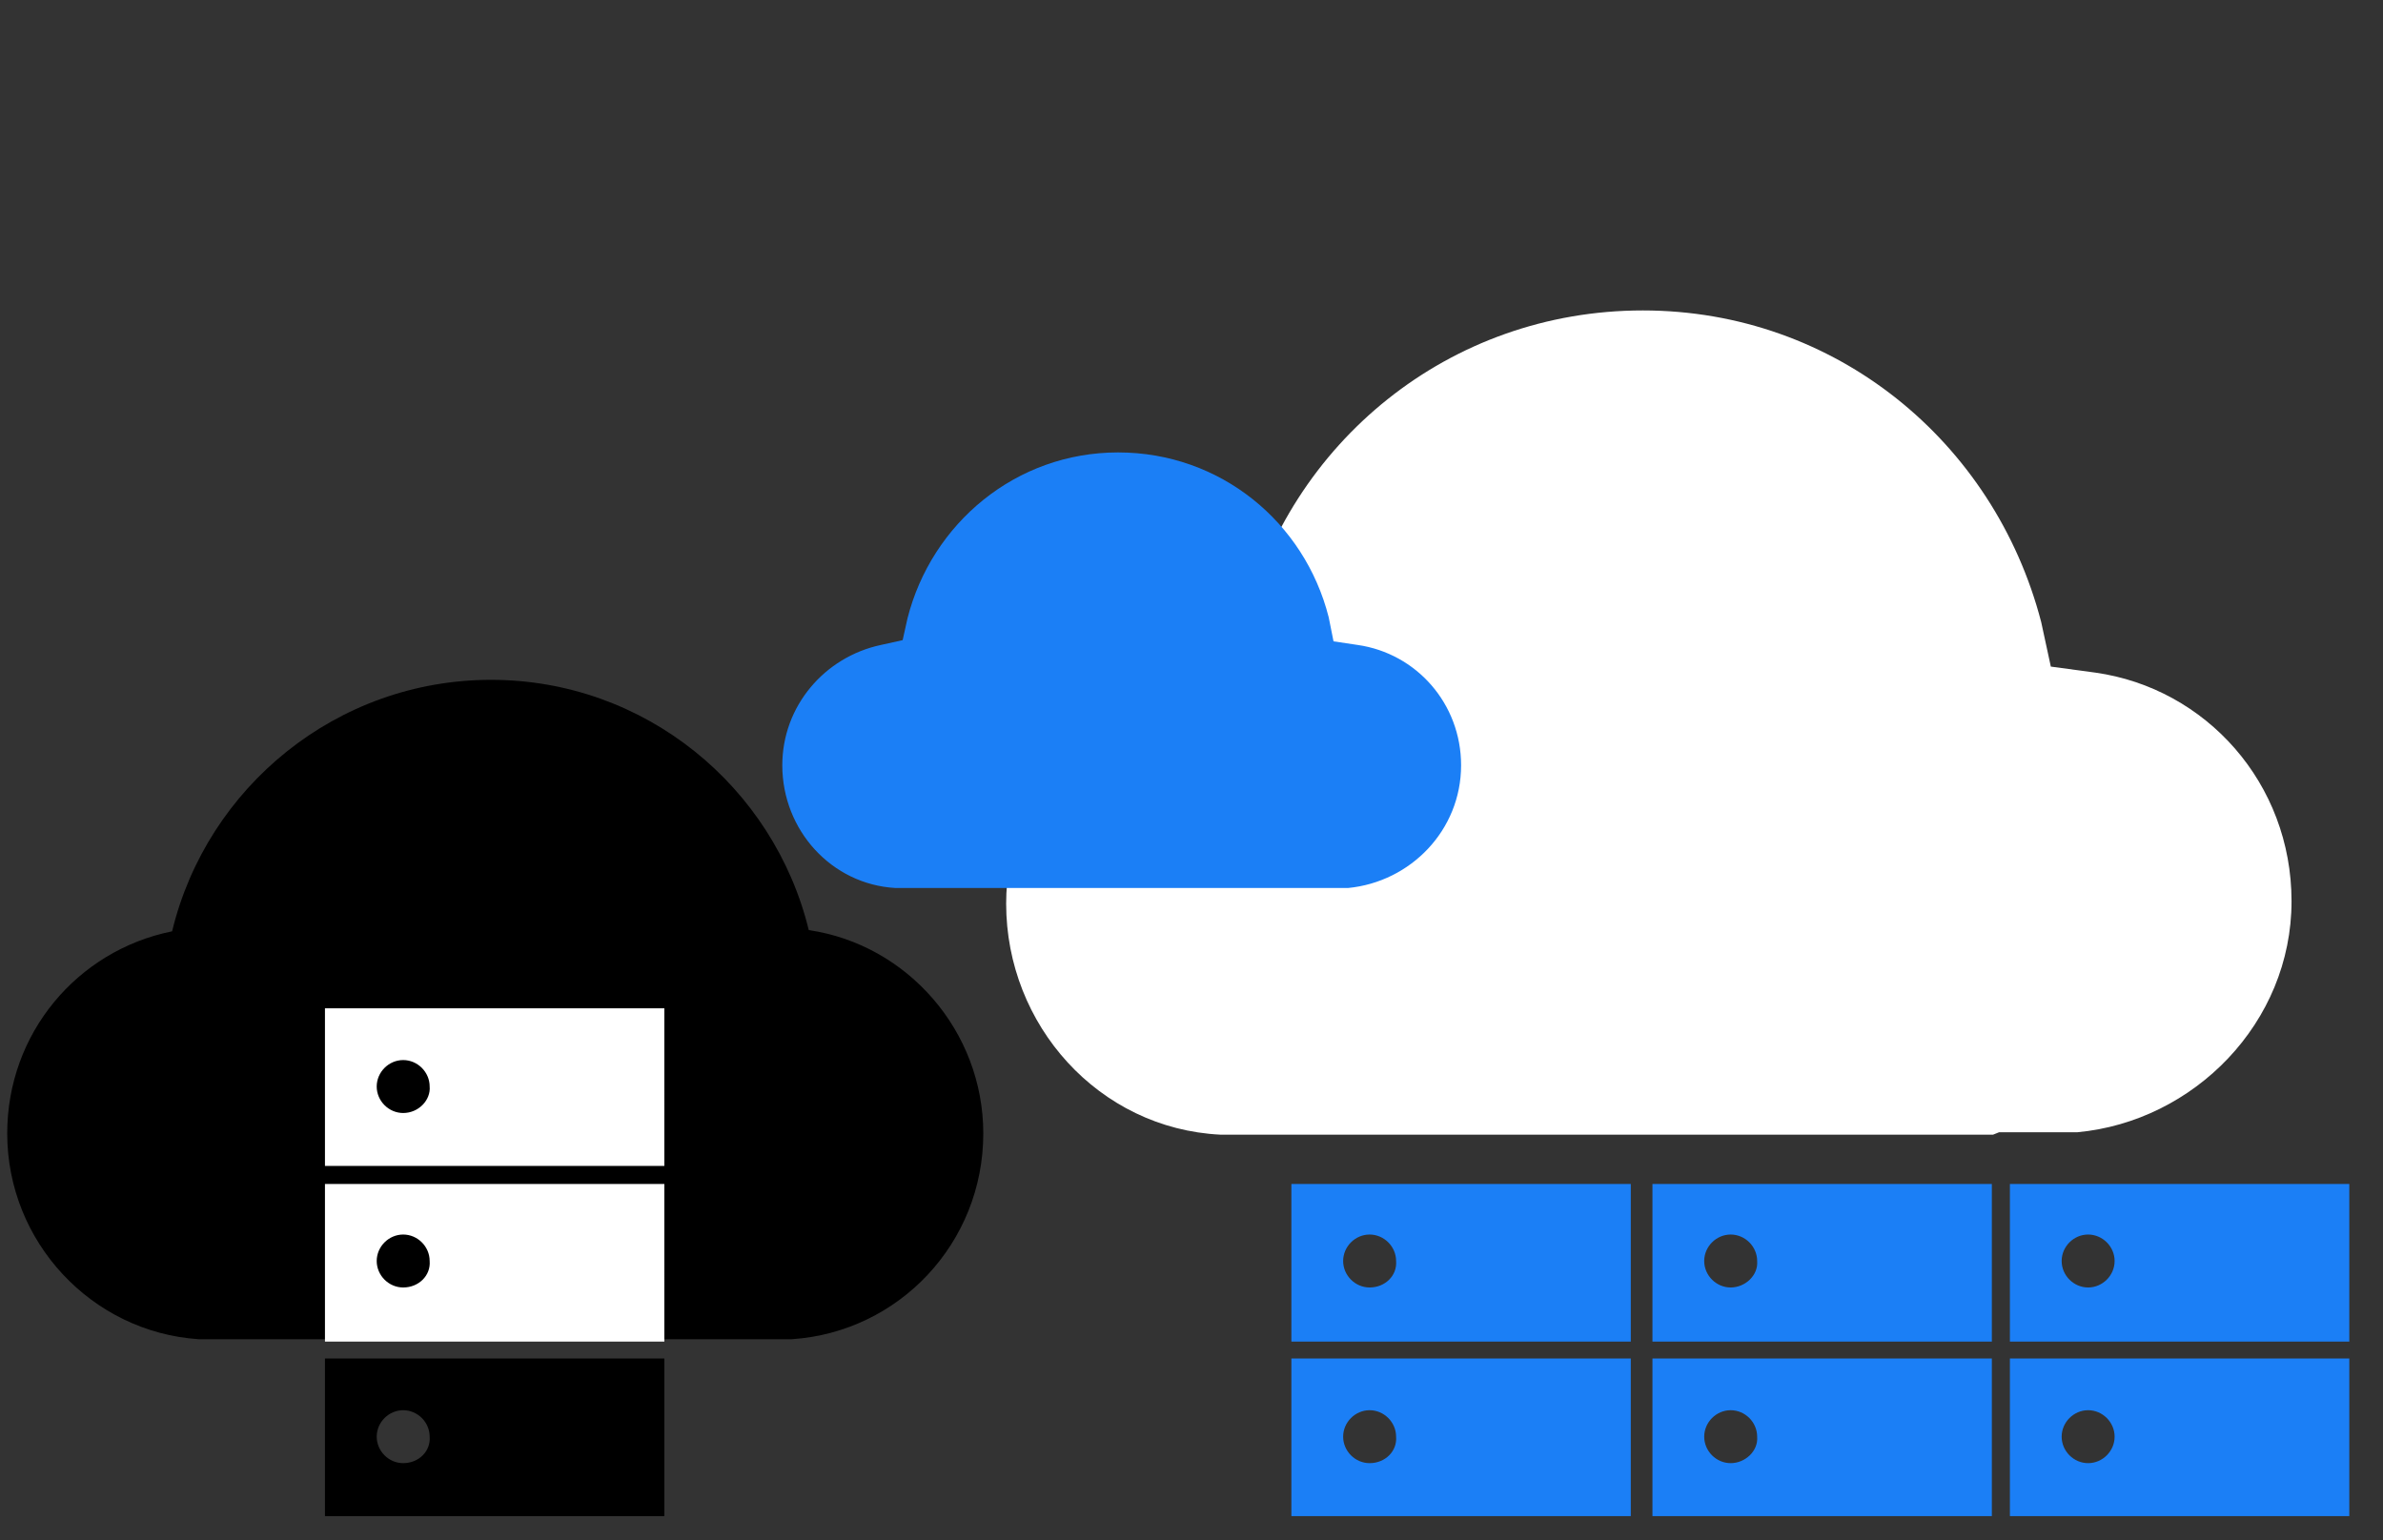 <?xml version="1.0" encoding="utf-8"?>
<!-- Generator: Adobe Illustrator 23.0.1, SVG Export Plug-In . SVG Version: 6.00 Build 0)  -->
<svg version="1.1" id="Layer_1" xmlns="http://www.w3.org/2000/svg" xmlns:xlink="http://www.w3.org/1999/xlink" x="0px" y="0px"
	 width="198px" height="128px" viewBox="0 0 198 128" style="enable-background:new 0 0 198 128;" xml:space="preserve">
<rect x="0" y="0" width="198" height="128" fill="#333333" stroke="none"/>
<style type="text/css">
	.st0{fill:#FFFFFF;}
	.st1{fill:#1B7FF6;}
</style>
<path d="M31.6,111.3H16.5c-8.9-0.6-15.9-8.1-15.9-17.1c0-8.3,5.8-15.2,13.7-16.8c2.9-12,13.7-20.9,26.5-20.9s23.5,8.9,26.4,20.8
	c8.2,1.2,14.5,8.4,14.5,16.9c0,9.1-7,16.5-15.9,17.1H50.7"/>
<path class="st0" d="M165.6,94.3h-63.7h-0.5c-10.1-0.5-17.8-9.1-17.8-19.2c0-9.2,6.7-17,15.5-19l3.5-0.8l0.8-3.5
	c3.7-15,17-26,33.1-26c16,0,29.2,10.9,33.1,25.9l0.8,3.7l3.7,0.5c9.2,1.3,16.3,9.2,16.3,19c0,10.1-8.1,18.3-17.8,19.2h-0.5h-6
	L165.6,94.3z"/>
<path class="st0" d="M27,83.8v13.1h28.2V83.8H27z M33.5,92.5c-1.2,0-2.2-1-2.2-2.2s1-2.2,2.2-2.2s2.2,1,2.2,2.2
	C35.8,91.4,34.8,92.5,33.5,92.5z"/>
<path class="st0" d="M27,98.4v13.1h28.2V98.4H27z M33.5,107c-1.2,0-2.2-1-2.2-2.2s1-2.2,2.2-2.2s2.2,1,2.2,2.2
	C35.8,106,34.8,107,33.5,107z"/>
<path d="M27,112.9V126h28.2v-13.1H27z M33.5,121.6c-1.2,0-2.2-1-2.2-2.2s1-2.2,2.2-2.2s2.2,1,2.2,2.2
	C35.8,120.6,34.8,121.6,33.5,121.6z"/>
<path class="st1" d="M137.3,98.4v13.1h28.2V98.4H137.3z M143.8,107c-1.2,0-2.2-1-2.2-2.2s1-2.2,2.2-2.2s2.2,1,2.2,2.2
	C146.1,106,145,107,143.8,107z"/>
<path class="st1" d="M137.3,112.9V126h28.2v-13.1H137.3z M143.8,121.6c-1.2,0-2.2-1-2.2-2.2s1-2.2,2.2-2.2s2.2,1,2.2,2.2
	C146.1,120.6,145,121.6,143.8,121.6z"/>
<path class="st1" d="M107.3,98.4v13.1h28.2V98.4H107.3z M113.8,107c-1.2,0-2.2-1-2.2-2.2s1-2.2,2.2-2.2s2.2,1,2.2,2.2
	C116.1,106,115.1,107,113.8,107z"/>
<path class="st1" d="M107.3,112.9V126h28.2v-13.1H107.3z M113.8,121.6c-1.2,0-2.2-1-2.2-2.2s1-2.2,2.2-2.2s2.2,1,2.2,2.2
	C116.1,120.6,115.1,121.6,113.8,121.6z"/>
<path class="st1" d="M167,98.4v13.1h28.2V98.4H167z M173.5,107c-1.2,0-2.2-1-2.2-2.2s1-2.2,2.2-2.2s2.2,1,2.2,2.2
	S174.7,107,173.5,107z"/>
<path class="st1" d="M167,112.9V126h28.2v-13.1H167z M173.5,121.6c-1.2,0-2.2-1-2.2-2.2s1-2.2,2.2-2.2s2.2,1,2.2,2.2
	S174.7,121.6,173.5,121.6z"/>
<path class="st1" d="M108.4,73.8H74.7h-0.3C69.1,73.5,65,69,65,63.6c0-4.9,3.5-9,8.2-10l1.8-0.4l0.4-1.8c2-7.9,9-13.8,17.5-13.8
	s15.5,5.8,17.5,13.7l0.4,2l2,0.3c4.9,0.7,8.6,4.9,8.6,10c0,5.4-4.2,9.7-9.4,10.2h-0.3L108.4,73.8L108.4,73.8z"/>
</svg>
